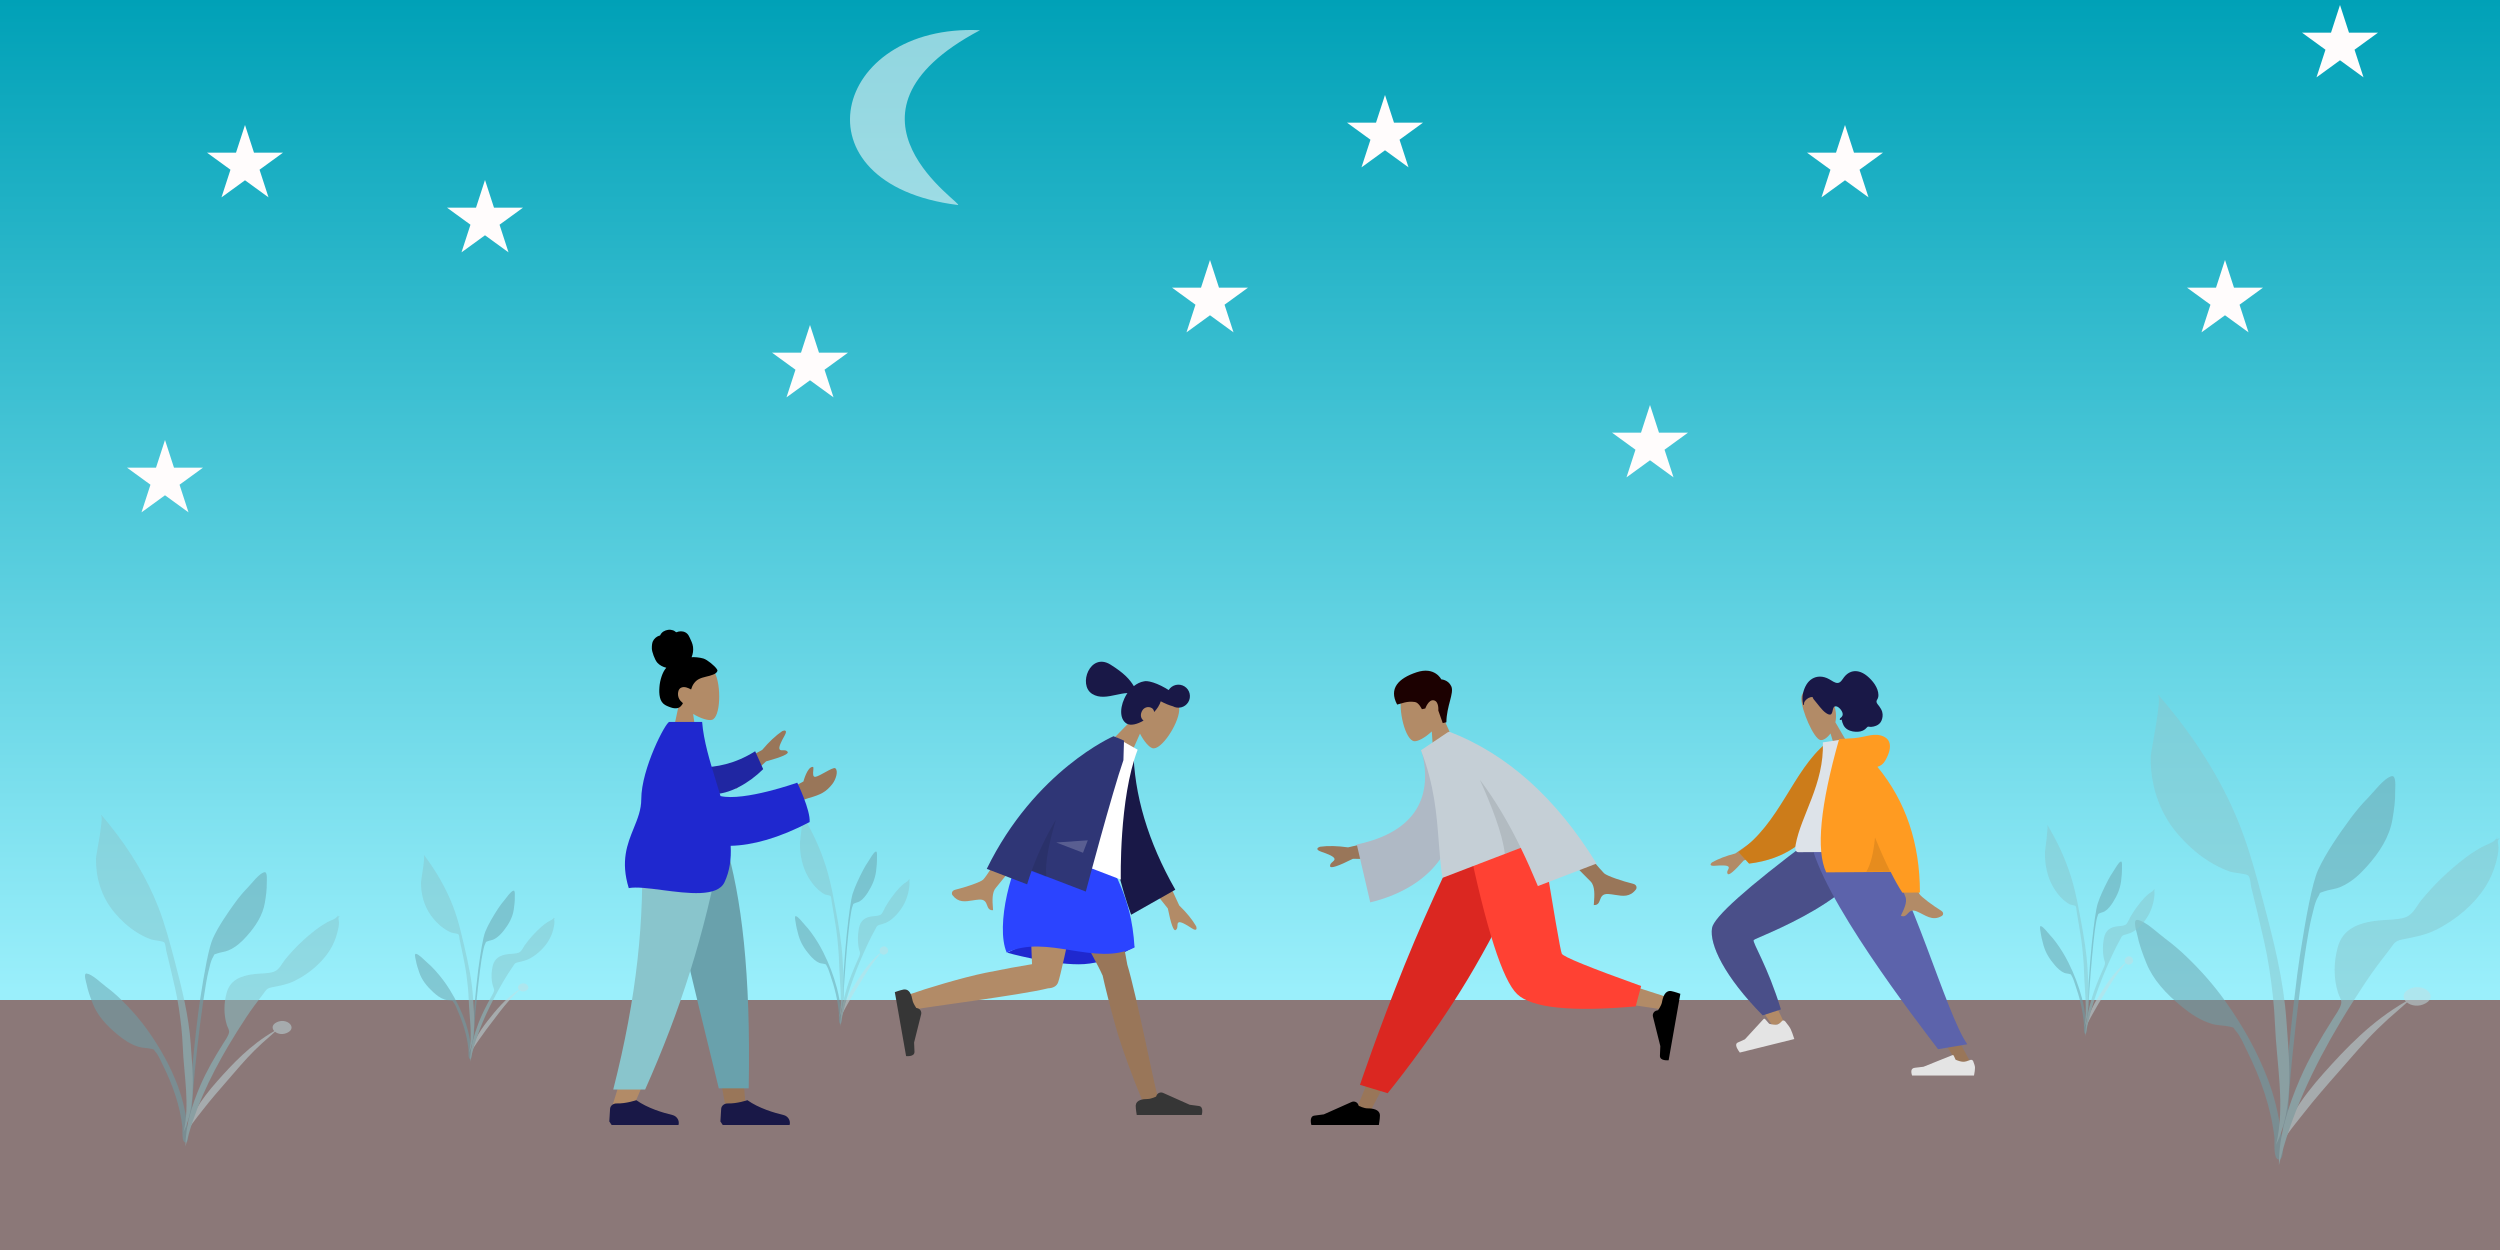<svg width="500" height="250" viewBox="0 0 500 250" fill="none" xmlns="http://www.w3.org/2000/svg">
<rect x="0" y="0" width="500" height="250" fill="#333333" stroke="none"/>
<g clip-path="url(#clip0_853_1147)">
<rect width="500" height="250" fill="white"/>
<rect x="0" width="500" height="250" fill="url(#paint0_linear_853_1147)"/>
<rect y="200" width="500" height="50" fill="#8B7878"/>
<path d="M162 65L163.796 70.528H169.608L164.906 73.944L166.702 79.472L162 76.056L157.298 79.472L159.094 73.944L154.392 70.528H160.204L162 65Z" fill="#FFFCFC"/>
<path d="M33 88L34.796 93.528H40.608L35.906 96.944L37.702 102.472L33 99.056L28.298 102.472L30.094 96.944L25.392 93.528H31.204L33 88Z" fill="#FFFCFC"/>
<path d="M49 25L50.796 30.528H56.608L51.906 33.944L53.702 39.472L49 36.056L44.298 39.472L46.094 33.944L41.392 30.528H47.204L49 25Z" fill="#FFFCFC"/>
<path d="M330 81L331.796 86.528H337.608L332.906 89.944L334.702 95.472L330 92.056L325.298 95.472L327.094 89.944L322.392 86.528H328.204L330 81Z" fill="#FFFCFC"/>
<path d="M277 19L278.796 24.528H284.608L279.906 27.944L281.702 33.472L277 30.056L272.298 33.472L274.094 27.944L269.392 24.528H275.204L277 19Z" fill="#FFFCFC"/>
<path d="M97 36L98.796 41.528H104.608L99.906 44.944L101.702 50.472L97 47.056L92.298 50.472L94.094 44.944L89.391 41.528H95.204L97 36Z" fill="#FFFCFC"/>
<path d="M468 1L469.796 6.528H475.608L470.906 9.944L472.702 15.472L468 12.056L463.298 15.472L465.094 9.944L460.392 6.528H466.204L468 1Z" fill="#FFFCFC"/>
<path d="M242 52L243.796 57.528H249.608L244.906 60.944L246.702 66.472L242 63.056L237.298 66.472L239.094 60.944L234.392 57.528H240.204L242 52Z" fill="#FFFCFC"/>
<path d="M369 25L370.796 30.528H376.608L371.906 33.944L373.702 39.472L369 36.056L364.298 39.472L366.094 33.944L361.392 30.528H367.204L369 25Z" fill="#FFFCFC"/>
<path d="M445 52L446.796 57.528H452.608L447.906 60.944L449.702 66.472L445 63.056L440.298 66.472L442.094 60.944L437.392 57.528H443.204L445 52Z" fill="#FFFCFC"/>
<g opacity="0.5">
<path fill-rule="evenodd" clip-rule="evenodd" d="M49.578 177.481C50.346 176.702 51.772 174.725 52.853 174.447C53.549 174.268 53.346 176.121 53.355 176.475C53.389 177.842 53.201 179.201 52.97 180.557C52.553 183.003 51.191 185.181 49.322 187.262C48.361 188.333 47.233 189.417 45.67 190.085C44.951 190.393 44.086 190.445 43.376 190.71C42.549 191.018 42.999 190.769 42.627 191.381C42.109 192.232 41.944 193.329 41.704 194.237C40.605 198.403 37.942 220.427 38.404 224.665C38.445 225.041 37.708 225.131 37.671 224.672C37.476 222.241 39.168 205.403 40.021 199.897C40.874 194.39 41.738 189.526 42.604 187.62C43.655 185.309 45.552 182.53 47.132 180.374C47.866 179.373 48.665 178.406 49.578 177.481Z" fill="#69A1AC"/>
<path fill-rule="evenodd" clip-rule="evenodd" d="M55.28 204.487C57.279 203.444 59.442 205.413 57.634 206.456C56.634 207.033 55.588 206.828 55 206.347C54.618 206.678 54.26 207.025 53.917 207.317C52.87 208.208 51.88 209.12 50.935 210.053C48.971 211.993 47.287 214.041 45.527 216.052C43.79 218.037 42.067 220.033 40.493 222.068C39.159 223.792 37.381 225.821 36.925 227.711C37.617 223.702 40.246 219.848 43.377 216.314C46.482 212.808 50.046 208.98 54.853 206.214C54.364 205.702 54.35 204.972 55.28 204.487Z" fill="#C1DEE2"/>
<path fill-rule="evenodd" clip-rule="evenodd" d="M17.35 194.711C18.468 194.867 20.296 196.665 21.218 197.351C22.314 198.165 23.308 199.033 24.245 199.943C26.262 201.9 28.067 203.982 29.601 206.152C32.102 209.691 34.106 213.323 35.56 217.177C36.45 219.535 37.026 221.98 37.368 224.408C37.432 224.865 38.108 228.395 37.135 228.49C36.26 228.576 36.53 225.81 36.488 225.434C36.01 221.189 34.581 217.059 32.592 213.058C32.159 212.187 31.757 211.119 31.064 210.335C30.565 209.77 31.06 209.967 30.184 209.753C29.431 209.57 28.573 209.615 27.802 209.39C26.128 208.902 24.787 207.954 23.612 207.001C21.328 205.148 19.518 203.144 18.574 200.77C18.051 199.454 17.57 198.13 17.303 196.773C17.234 196.423 16.629 194.611 17.35 194.711Z" fill="#69A1AC"/>
<path fill-rule="evenodd" clip-rule="evenodd" d="M21.764 164.782C25.977 169.977 29.44 175.683 31.675 181.462C33.03 184.963 33.977 188.557 34.918 192.124C36.376 197.647 37.754 203.17 38.146 208.791C38.541 214.446 39.321 220.967 36.716 226.412C38.017 220.884 36.779 214.999 36.559 209.435C36.455 206.78 36.151 204.15 35.753 201.509C35.366 198.948 34.734 196.399 34.146 193.858C33.86 192.621 33.559 191.385 33.253 190.15C33.161 189.782 33.123 188.688 32.794 188.436C32.463 188.183 30.774 188.08 30.244 187.894C29.177 187.519 28.173 186.988 27.284 186.426C25.581 185.348 24.099 183.941 22.929 182.553C20.223 179.342 19.141 175.424 19.195 171.705C19.206 170.984 20.839 163.209 20.183 163.102C20.223 163.069 20.26 163.035 20.295 163C20.792 163.591 21.279 164.186 21.764 164.782Z" fill="#89C5CC"/>
<path fill-rule="evenodd" clip-rule="evenodd" d="M67.241 183.517C67.306 183.45 67.729 182.987 67.516 183.016C67.95 182.956 66.919 183.528 68 183.177C67.487 183.521 67.783 183.969 67.79 184.433C67.801 185.186 67.624 185.932 67.424 186.669C67.109 187.834 66.639 188.966 65.958 190.049C64.472 192.41 61.95 194.682 58.955 196.158C57.477 196.887 56.028 197.135 54.341 197.471C53.276 197.682 53.192 198.074 52.627 198.809C51.45 200.339 50.294 201.864 49.256 203.446C48.016 205.334 46.813 207.225 45.678 209.147C41.855 215.622 38.743 222.33 37.108 229.272C37.068 225.181 38.4 220.968 40.079 217.068C41.302 214.228 42.895 211.489 44.593 208.778C45.005 208.121 45.628 207.277 45.803 206.552C45.925 206.044 45.551 205.555 45.38 205.02C44.712 202.936 44.76 200.601 45.346 198.506C45.993 196.196 47.863 195.124 51.026 194.796C52.184 194.677 53.654 194.721 54.715 194.37C55.871 193.988 56.347 192.733 57.005 191.927C58.77 189.763 60.867 187.687 63.276 185.863C63.943 185.358 64.66 184.892 65.42 184.461C65.9 184.188 66.914 183.852 67.241 183.517Z" fill="#89C5CC"/>
</g>
<g opacity="0.5">
<path fill-rule="evenodd" clip-rule="evenodd" d="M473.632 159.54C474.731 158.435 476.771 155.631 478.319 155.236C479.316 154.982 479.025 157.611 479.037 158.112C479.085 160.052 478.817 161.979 478.486 163.903C477.89 167.372 475.94 170.461 473.265 173.413C471.889 174.932 470.274 176.47 468.038 177.418C467.009 177.854 465.77 177.927 464.754 178.303C463.57 178.741 464.215 178.387 463.681 179.256C462.941 180.463 462.704 182.019 462.361 183.306C460.787 189.216 456.976 220.455 457.637 226.466C457.696 226.999 456.641 227.126 456.588 226.476C456.309 223.027 458.73 199.144 459.952 191.334C461.173 183.524 462.41 176.624 463.649 173.922C465.153 170.643 467.869 166.701 470.13 163.644C471.18 162.224 472.325 160.852 473.632 159.54Z" fill="#69A1AC"/>
<path fill-rule="evenodd" clip-rule="evenodd" d="M481.793 197.846C484.654 196.366 487.751 199.159 485.162 200.638C483.731 201.456 482.234 201.165 481.392 200.484C480.845 200.953 480.333 201.444 479.842 201.859C478.343 203.123 476.927 204.416 475.573 205.74C472.762 208.491 470.352 211.397 467.833 214.249C465.347 217.065 462.88 219.895 460.627 222.782C458.718 225.228 456.173 228.105 455.52 230.786C456.511 225.1 460.274 219.634 464.755 214.62C469.2 209.648 474.301 204.218 481.182 200.294C480.482 199.569 480.463 198.533 481.793 197.846Z" fill="#C1DEE2"/>
<path fill-rule="evenodd" clip-rule="evenodd" d="M427.501 183.979C429.102 184.2 431.718 186.751 433.038 187.723C434.606 188.879 436.029 190.11 437.37 191.4C440.258 194.177 442.84 197.129 445.036 200.208C448.616 205.227 451.484 210.379 453.566 215.844C454.84 219.19 455.665 222.658 456.154 226.101C456.246 226.75 457.213 231.757 455.82 231.892C454.568 232.013 454.954 228.09 454.894 227.557C454.211 221.536 452.165 215.678 449.318 210.003C448.698 208.767 448.122 207.253 447.131 206.141C446.417 205.339 447.126 205.619 445.871 205.315C444.793 205.055 443.566 205.119 442.462 204.8C440.066 204.107 438.146 202.763 436.464 201.411C433.195 198.783 430.604 195.941 429.253 192.574C428.504 190.707 427.816 188.829 427.434 186.905C427.335 186.407 426.469 183.837 427.501 183.979Z" fill="#69A1AC"/>
<path fill-rule="evenodd" clip-rule="evenodd" d="M433.819 141.528C439.85 148.896 444.806 156.989 448.006 165.186C449.945 170.153 451.301 175.249 452.648 180.309C454.734 188.143 456.707 195.977 457.268 203.951C457.833 211.97 458.949 221.22 455.222 228.944C457.084 221.102 455.311 212.755 454.997 204.864C454.847 201.097 454.412 197.367 453.842 193.622C453.289 189.989 452.385 186.374 451.543 182.769C451.133 181.014 450.702 179.261 450.264 177.509C450.133 176.987 450.077 175.436 449.607 175.079C449.133 174.72 446.716 174.573 445.957 174.309C444.43 173.778 442.992 173.024 441.72 172.227C439.282 170.699 437.161 168.702 435.487 166.734C431.613 162.18 430.064 156.622 430.143 151.348C430.158 150.324 432.495 139.297 431.557 139.145C431.613 139.098 431.667 139.05 431.717 139C432.428 139.838 433.125 140.682 433.819 141.528Z" fill="#89C5CC"/>
<path fill-rule="evenodd" clip-rule="evenodd" d="M498.913 168.101C499.006 168.007 499.612 167.349 499.307 167.391C499.928 167.306 498.453 168.116 500 167.619C499.265 168.108 499.689 168.742 499.699 169.4C499.715 170.468 499.462 171.527 499.176 172.572C498.725 174.224 498.053 175.83 497.077 177.367C494.951 180.715 491.34 183.939 487.053 186.032C484.937 187.065 482.863 187.417 480.45 187.893C478.925 188.194 478.804 188.749 477.995 189.791C476.31 191.962 474.656 194.124 473.17 196.368C471.396 199.047 469.674 201.729 468.049 204.456C462.576 213.639 458.122 223.153 455.783 233C455.725 227.197 457.631 221.221 460.035 215.691C461.786 211.661 464.065 207.777 466.496 203.932C467.085 203 467.978 201.802 468.228 200.774C468.403 200.053 467.868 199.36 467.622 198.601C466.666 195.645 466.735 192.334 467.574 189.362C468.5 186.085 471.177 184.564 475.705 184.1C477.361 183.93 479.466 183.993 480.984 183.495C482.638 182.954 483.321 181.173 484.262 180.03C486.788 176.96 489.79 174.016 493.238 171.429C494.192 170.713 495.219 170.052 496.308 169.44C496.995 169.053 498.445 168.577 498.913 168.101Z" fill="#89C5CC"/>
</g>
<g opacity="0.5">
<path fill-rule="evenodd" clip-rule="evenodd" d="M100.886 180.024C101.308 179.539 102.09 178.307 102.684 178.134C103.066 178.022 102.955 179.177 102.96 179.397C102.978 180.25 102.875 181.096 102.748 181.941C102.519 183.465 101.771 184.823 100.746 186.12C100.218 186.787 99.598 187.463 98.741 187.879C98.346 188.071 97.871 188.103 97.481 188.268C97.027 188.461 97.274 188.305 97.07 188.687C96.785 189.217 96.695 189.901 96.563 190.467C95.959 193.063 94.498 206.788 94.751 209.429C94.774 209.663 94.369 209.719 94.349 209.433C94.242 207.918 95.171 197.425 95.639 193.994C96.108 190.562 96.582 187.53 97.057 186.343C97.634 184.903 98.676 183.171 99.543 181.828C99.946 181.204 100.385 180.601 100.886 180.024Z" fill="#69A1AC"/>
<path fill-rule="evenodd" clip-rule="evenodd" d="M104.016 196.854C105.114 196.204 106.302 197.431 105.309 198.081C104.76 198.441 104.186 198.313 103.863 198.013C103.653 198.22 103.457 198.435 103.268 198.618C102.693 199.173 102.15 199.741 101.631 200.323C100.552 201.531 99.628 202.808 98.662 204.062C97.708 205.299 96.762 206.542 95.898 207.81C95.166 208.885 94.19 210.149 93.939 211.327C94.319 208.829 95.763 206.427 97.481 204.225C99.186 202.04 101.143 199.654 103.782 197.93C103.514 197.611 103.506 197.156 104.016 196.854Z" fill="#C1DEE2"/>
<path fill-rule="evenodd" clip-rule="evenodd" d="M83.192 190.761C83.806 190.858 84.81 191.979 85.316 192.406C85.917 192.914 86.463 193.455 86.978 194.022C88.085 195.242 89.076 196.539 89.918 197.891C91.291 200.097 92.391 202.36 93.19 204.762C93.678 206.231 93.995 207.755 94.182 209.268C94.218 209.553 94.588 211.753 94.054 211.812C93.574 211.866 93.722 210.142 93.699 209.907C93.437 207.262 92.652 204.688 91.56 202.195C91.323 201.652 91.102 200.987 90.721 200.498C90.448 200.146 90.719 200.269 90.238 200.136C89.825 200.021 89.354 200.049 88.931 199.909C88.011 199.605 87.275 199.014 86.63 198.42C85.376 197.266 84.382 196.017 83.864 194.537C83.577 193.717 83.313 192.892 83.166 192.047C83.129 191.828 82.796 190.699 83.192 190.761Z" fill="#69A1AC"/>
<path fill-rule="evenodd" clip-rule="evenodd" d="M85.615 172.111C87.929 175.348 89.83 178.904 91.057 182.505C91.801 184.687 92.321 186.927 92.838 189.15C93.638 192.592 94.394 196.033 94.61 199.537C94.826 203.06 95.254 207.124 93.825 210.518C94.539 207.072 93.859 203.405 93.739 199.938C93.681 198.283 93.514 196.644 93.296 194.999C93.083 193.403 92.737 191.814 92.414 190.23C92.256 189.459 92.091 188.689 91.923 187.92C91.873 187.69 91.852 187.009 91.671 186.852C91.489 186.694 90.562 186.629 90.271 186.514C89.685 186.28 89.134 185.949 88.646 185.599C87.711 184.927 86.897 184.05 86.255 183.185C84.769 181.184 84.175 178.742 84.205 176.425C84.211 175.975 85.108 171.13 84.748 171.064C84.769 171.043 84.79 171.022 84.809 171C85.082 171.368 85.349 171.739 85.615 172.111Z" fill="#89C5CC"/>
<path fill-rule="evenodd" clip-rule="evenodd" d="M110.583 183.785C110.619 183.744 110.851 183.455 110.734 183.474C110.972 183.436 110.407 183.792 111 183.574C110.718 183.788 110.881 184.067 110.885 184.356C110.891 184.825 110.793 185.291 110.684 185.75C110.511 186.476 110.253 187.181 109.879 187.856C109.063 189.328 107.678 190.744 106.034 191.664C105.222 192.118 104.427 192.272 103.501 192.481C102.916 192.613 102.87 192.857 102.56 193.315C101.914 194.269 101.279 195.219 100.709 196.205C100.029 197.382 99.368 198.56 98.745 199.758C96.646 203.793 94.937 207.973 94.04 212.299C94.018 209.75 94.749 207.124 95.671 204.694C96.342 202.924 97.217 201.217 98.149 199.528C98.375 199.119 98.718 198.592 98.813 198.14C98.881 197.824 98.675 197.519 98.581 197.186C98.215 195.887 98.241 194.432 98.563 193.127C98.918 191.687 99.944 191.019 101.681 190.815C102.316 190.74 103.124 190.768 103.706 190.549C104.341 190.311 104.602 189.529 104.963 189.027C105.932 187.678 107.084 186.384 108.406 185.248C108.772 184.933 109.166 184.643 109.584 184.374C109.847 184.204 110.404 183.995 110.583 183.785Z" fill="#89C5CC"/>
</g>
<g opacity="0.5">
<path fill-rule="evenodd" clip-rule="evenodd" d="M422.692 174.235C423.039 173.738 423.682 172.477 424.169 172.3C424.483 172.185 424.392 173.368 424.395 173.593C424.411 174.465 424.326 175.331 424.222 176.196C424.034 177.756 423.419 179.145 422.577 180.472C422.143 181.155 421.634 181.846 420.93 182.272C420.606 182.468 420.215 182.501 419.895 182.67C419.522 182.867 419.725 182.708 419.557 183.099C419.324 183.641 419.249 184.341 419.141 184.92C418.645 187.576 417.445 201.621 417.653 204.323C417.671 204.563 417.339 204.62 417.322 204.328C417.234 202.777 417.997 192.04 418.382 188.529C418.767 185.017 419.157 181.915 419.547 180.7C420.021 179.227 420.877 177.454 421.589 176.08C421.92 175.441 422.281 174.825 422.692 174.235Z" fill="#69A1AC"/>
<path fill-rule="evenodd" clip-rule="evenodd" d="M425.264 191.456C426.165 190.791 427.141 192.047 426.325 192.712C425.874 193.08 425.403 192.949 425.137 192.642C424.965 192.853 424.804 193.074 424.649 193.261C424.177 193.829 423.73 194.41 423.304 195.006C422.418 196.242 421.659 197.549 420.865 198.831C420.082 200.097 419.305 201.369 418.595 202.667C417.993 203.767 417.192 205.06 416.986 206.266C417.298 203.709 418.484 201.252 419.896 198.998C421.296 196.763 422.903 194.321 425.071 192.557C424.851 192.231 424.844 191.765 425.264 191.456Z" fill="#C1DEE2"/>
<path fill-rule="evenodd" clip-rule="evenodd" d="M408.158 185.221C408.662 185.32 409.486 186.468 409.902 186.905C410.396 187.424 410.845 187.977 411.267 188.557C412.177 189.806 412.991 191.133 413.683 192.517C414.811 194.774 415.714 197.09 416.37 199.547C416.772 201.051 417.031 202.61 417.186 204.158C417.215 204.45 417.519 206.701 417.08 206.762C416.686 206.816 416.808 205.053 416.789 204.813C416.573 202.106 415.929 199.472 415.032 196.921C414.836 196.365 414.655 195.685 414.343 195.185C414.118 194.824 414.341 194.95 413.946 194.814C413.606 194.696 413.219 194.725 412.872 194.582C412.117 194.27 411.512 193.666 410.982 193.058C409.952 191.877 409.135 190.599 408.71 189.085C408.474 188.246 408.257 187.402 408.137 186.536C408.106 186.313 407.833 185.157 408.158 185.221Z" fill="#69A1AC"/>
<path fill-rule="evenodd" clip-rule="evenodd" d="M410.148 166.137C412.049 169.449 413.61 173.087 414.618 176.773C415.229 179.006 415.656 181.297 416.081 183.572C416.738 187.094 417.36 190.616 417.537 194.2C417.715 197.806 418.066 201.964 416.892 205.437C417.478 201.911 416.92 198.158 416.821 194.611C416.774 192.917 416.637 191.24 416.457 189.557C416.283 187.924 415.998 186.298 415.733 184.678C415.604 183.889 415.468 183.101 415.33 182.313C415.288 182.078 415.271 181.381 415.123 181.22C414.973 181.059 414.212 180.993 413.973 180.874C413.492 180.636 413.039 180.296 412.638 179.938C411.87 179.251 411.201 178.353 410.674 177.469C409.453 175.421 408.965 172.922 408.99 170.551C408.995 170.091 409.731 165.133 409.436 165.065C409.453 165.044 409.47 165.023 409.486 165C409.71 165.377 409.93 165.756 410.148 166.137Z" fill="#89C5CC"/>
<path fill-rule="evenodd" clip-rule="evenodd" d="M430.658 178.083C430.687 178.04 430.878 177.745 430.782 177.764C430.977 177.725 430.513 178.09 431 177.866C430.769 178.086 430.902 178.371 430.905 178.667C430.91 179.147 430.83 179.623 430.74 180.093C430.598 180.836 430.386 181.558 430.079 182.249C429.409 183.754 428.271 185.203 426.921 186.144C426.254 186.609 425.601 186.767 424.84 186.981C424.36 187.116 424.322 187.366 424.067 187.834C423.536 188.81 423.015 189.782 422.547 190.791C421.988 191.995 421.445 193.201 420.933 194.427C419.209 198.556 417.806 202.833 417.069 207.26C417.05 204.651 417.651 201.964 418.408 199.478C418.96 197.666 419.678 195.92 420.444 194.192C420.63 193.773 420.911 193.234 420.99 192.772C421.045 192.448 420.876 192.136 420.799 191.795C420.498 190.466 420.519 188.977 420.784 187.641C421.075 186.168 421.919 185.484 423.345 185.276C423.867 185.199 424.53 185.227 425.009 185.004C425.53 184.76 425.745 183.96 426.041 183.446C426.837 182.066 427.783 180.742 428.869 179.579C429.17 179.257 429.494 178.96 429.837 178.685C430.053 178.511 430.51 178.297 430.658 178.083Z" fill="#89C5CC"/>
</g>
<g opacity="0.5">
<path fill-rule="evenodd" clip-rule="evenodd" d="M173.692 172.235C174.039 171.738 174.682 170.477 175.169 170.3C175.483 170.185 175.392 171.368 175.395 171.593C175.411 172.465 175.326 173.331 175.222 174.196C175.034 175.756 174.419 177.145 173.577 178.472C173.143 179.155 172.634 179.846 171.93 180.272C171.606 180.468 171.215 180.501 170.895 180.67C170.522 180.867 170.725 180.708 170.557 181.099C170.324 181.641 170.249 182.341 170.141 182.92C169.645 185.576 168.445 199.621 168.653 202.323C168.671 202.563 168.339 202.62 168.322 202.328C168.234 200.777 168.997 190.04 169.382 186.529C169.767 183.017 170.157 179.915 170.547 178.7C171.021 177.227 171.877 175.454 172.589 174.08C172.92 173.441 173.281 172.825 173.692 172.235Z" fill="#69A1AC"/>
<path fill-rule="evenodd" clip-rule="evenodd" d="M176.264 189.456C177.165 188.791 178.141 190.047 177.325 190.712C176.874 191.08 176.403 190.949 176.137 190.642C175.965 190.853 175.804 191.074 175.649 191.261C175.177 191.829 174.73 192.41 174.304 193.006C173.418 194.242 172.659 195.549 171.865 196.831C171.082 198.097 170.305 199.369 169.595 200.667C168.993 201.767 168.192 203.06 167.986 204.266C168.298 201.709 169.484 199.252 170.896 196.998C172.296 194.763 173.903 192.321 176.071 190.557C175.851 190.231 175.844 189.765 176.264 189.456Z" fill="#C1DEE2"/>
<path fill-rule="evenodd" clip-rule="evenodd" d="M159.158 183.221C159.662 183.32 160.486 184.468 160.902 184.905C161.396 185.424 161.845 185.977 162.267 186.557C163.177 187.806 163.991 189.133 164.683 190.517C165.811 192.774 166.714 195.09 167.37 197.547C167.772 199.051 168.031 200.61 168.186 202.158C168.215 202.45 168.519 204.701 168.08 204.762C167.686 204.816 167.808 203.053 167.789 202.813C167.573 200.106 166.929 197.472 166.032 194.921C165.836 194.365 165.655 193.685 165.343 193.185C165.118 192.824 165.341 192.95 164.946 192.814C164.606 192.696 164.219 192.725 163.872 192.582C163.117 192.27 162.512 191.666 161.982 191.058C160.952 189.877 160.135 188.599 159.71 187.085C159.474 186.246 159.257 185.402 159.137 184.536C159.106 184.313 158.833 183.157 159.158 183.221Z" fill="#69A1AC"/>
<path fill-rule="evenodd" clip-rule="evenodd" d="M161.148 164.137C163.049 167.449 164.61 171.087 165.618 174.773C166.229 177.006 166.656 179.297 167.081 181.572C167.738 185.094 168.36 188.616 168.537 192.2C168.715 195.806 169.066 199.964 167.892 203.437C168.478 199.911 167.92 196.158 167.821 192.611C167.774 190.917 167.637 189.24 167.457 187.557C167.283 185.924 166.998 184.298 166.733 182.678C166.604 181.889 166.468 181.101 166.33 180.313C166.288 180.078 166.271 179.381 166.123 179.22C165.973 179.059 165.212 178.993 164.973 178.874C164.492 178.636 164.039 178.296 163.638 177.938C162.87 177.251 162.201 176.353 161.674 175.469C160.453 173.421 159.965 170.922 159.99 168.551C159.995 168.091 160.731 163.133 160.436 163.065C160.453 163.044 160.47 163.023 160.486 163C160.71 163.377 160.93 163.756 161.148 164.137Z" fill="#89C5CC"/>
<path fill-rule="evenodd" clip-rule="evenodd" d="M181.658 176.083C181.687 176.04 181.878 175.745 181.782 175.764C181.977 175.725 181.513 176.09 182 175.866C181.769 176.086 181.902 176.371 181.905 176.667C181.91 177.147 181.83 177.623 181.74 178.093C181.598 178.836 181.386 179.558 181.079 180.249C180.409 181.754 179.271 183.203 177.921 184.144C177.254 184.609 176.601 184.767 175.84 184.981C175.36 185.116 175.322 185.366 175.067 185.834C174.536 186.81 174.015 187.782 173.547 188.791C172.988 189.995 172.445 191.201 171.933 192.427C170.209 196.556 168.806 200.833 168.069 205.26C168.05 202.651 168.651 199.964 169.408 197.478C169.96 195.666 170.678 193.92 171.444 192.192C171.63 191.773 171.911 191.234 171.99 190.772C172.045 190.448 171.876 190.136 171.799 189.795C171.498 188.466 171.519 186.977 171.784 185.641C172.075 184.168 172.919 183.484 174.345 183.276C174.867 183.199 175.53 183.227 176.009 183.004C176.53 182.76 176.745 181.96 177.041 181.446C177.837 180.066 178.783 178.742 179.869 177.579C180.17 177.257 180.494 176.96 180.837 176.685C181.053 176.511 181.51 176.297 181.658 176.083Z" fill="#89C5CC"/>
</g>
<path d="M196 6.043C166.332 4.663 158.42 36.858 191.55 40.998C193.51 41.242 163.86 23.06 196 6.043Z" fill="#FFFDFD" fill-opacity="0.56"/>
<path fill-rule="evenodd" clip-rule="evenodd" d="M138.628 142.788C140.159 143.711 141.663 144.156 142.369 143.974C144.139 143.518 144.302 137.041 142.932 134.487C141.562 131.934 134.52 130.821 134.165 135.88C134.042 137.636 134.779 139.203 135.868 140.482L133.915 149.586H139.589L138.628 142.788Z" fill="#B28B67"/>
<path fill-rule="evenodd" clip-rule="evenodd" d="M140.691 131.707C139.916 131.47 138.79 131.39 138.317 131.444C138.586 130.799 138.693 130.08 138.606 129.38C138.521 128.7 138.217 128.121 137.936 127.514C137.807 127.234 137.66 126.956 137.441 126.742C137.218 126.524 136.936 126.38 136.64 126.312C136.337 126.241 136.02 126.247 135.717 126.311C135.582 126.339 135.462 126.401 135.33 126.435C135.196 126.47 135.13 126.385 135.032 126.3C134.797 126.096 134.451 125.995 134.153 125.959C133.818 125.919 133.471 125.969 133.152 126.079C132.841 126.186 132.542 126.36 132.318 126.614C132.218 126.726 132.127 126.855 132.068 126.996C132.044 127.055 132.04 127.089 131.982 127.11C131.928 127.13 131.865 127.131 131.81 127.149C131.274 127.331 130.816 127.745 130.567 128.276C130.422 128.586 130.353 129.132 130.371 129.744C130.39 130.356 130.943 131.952 131.459 132.534C131.921 133.054 132.599 133.397 133.253 133.547C132.818 134.043 132.529 134.664 132.316 135.294C132.083 135.98 131.94 136.692 131.887 137.417C131.836 138.106 131.832 138.835 131.993 139.51C132.144 140.14 132.468 140.658 133.007 140.986C133.254 141.136 133.52 141.249 133.788 141.353C134.051 141.454 134.316 141.553 134.592 141.61C135.115 141.718 135.717 141.7 136.119 141.284C136.264 141.134 136.424 140.946 136.53 140.762C136.568 140.696 136.591 140.653 136.545 140.589C136.489 140.512 136.4 140.453 136.328 140.392C135.923 140.048 135.671 139.589 135.608 139.043C135.544 138.49 135.693 137.775 136.231 137.533C136.896 137.235 137.627 137.577 138.218 137.897C138.469 137.011 138.985 136.213 139.793 135.806C140.687 135.357 141.713 135.304 142.631 134.918C142.871 134.818 143.115 134.704 143.291 134.499C143.365 134.413 143.451 134.302 143.48 134.189C143.519 134.04 143.423 133.916 143.349 133.8C142.956 133.185 141.466 131.943 140.691 131.707Z" fill="black"/>
<path fill-rule="evenodd" clip-rule="evenodd" d="M132.26 168.499L140.92 198.34L144.993 220.745H149.081L145 168.499H132.26Z" fill="#997659"/>
<path fill-rule="evenodd" clip-rule="evenodd" d="M128.368 168.499C128.972 184.001 128.734 192.457 128.599 193.865C128.464 195.273 127.696 204.706 122.464 221.218H126.716C133.645 205.378 136.063 195.945 136.858 193.865C137.653 191.785 140 183.33 143.426 168.499H128.368Z" fill="#B28B67"/>
<path fill-rule="evenodd" clip-rule="evenodd" d="M132.074 168.499C134.327 178.767 138.222 195.158 143.762 217.672H149.741C150.183 194.564 148.304 179.355 145.051 168.499H132.074Z" fill="#69A1AC"/>
<path fill-rule="evenodd" clip-rule="evenodd" d="M128.338 168.499C128.93 184.001 127.396 199.274 122.645 217.913H129.025C135.966 202.309 140.941 187.112 144.342 168.499H128.338Z" fill="#89C5CC"/>
<path fill-rule="evenodd" clip-rule="evenodd" d="M121.858 224.291L122.015 221.758C122.055 221.118 122.687 220.669 123.328 220.689C125.203 220.748 127.254 220.036 127.254 220.036C129.528 221.647 132.606 222.561 134.486 223.004C135.375 223.214 135.949 224.122 135.7 225.001V225.001H127.254H122.327L121.858 224.291Z" fill="#191847"/>
<path fill-rule="evenodd" clip-rule="evenodd" d="M144.08 224.291L144.237 221.758C144.277 221.118 144.909 220.669 145.55 220.689C147.425 220.748 149.476 220.036 149.476 220.036C151.75 221.647 154.828 222.561 156.708 223.004C157.597 223.214 158.172 224.122 157.923 225.001V225.001H149.476H144.549L144.08 224.291Z" fill="#191847"/>
<path fill-rule="evenodd" clip-rule="evenodd" d="M152.437 149.986L144.231 154.48L147.261 157.732L153.224 152.273C156.365 151.408 157.801 150.774 157.533 150.373C157.307 150.035 156.942 150.047 156.606 150.058C156.345 150.066 156.1 150.074 155.953 149.916C155.616 149.554 156.259 148.289 156.921 147.114C157.583 145.939 156.875 146.042 156.47 146.21C155.146 147.107 153.801 148.365 152.437 149.986ZM160.687 156.292L157.083 158.272L157.288 161.889C157.288 161.889 159.622 160.204 161.631 159.644C164.192 158.93 165.228 158.385 166.479 156.79C167.149 155.937 167.717 154.222 167.08 153.664C166.835 153.45 165.924 153.956 164.995 154.472C164.286 154.866 163.567 155.265 163.124 155.357C162.528 155.479 162.598 154.706 162.654 154.089C162.694 153.645 162.727 153.282 162.501 153.387C161.446 153.405 160.687 156.292 160.687 156.292Z" fill="#997659"/>
<path fill-rule="evenodd" clip-rule="evenodd" d="M140.235 153.48C143.109 153.449 146.942 152.842 151.031 150.246L152.637 153.828C149.817 156.627 145.85 158.928 142.382 158.83C139.649 158.753 138.252 155.447 140.235 153.48Z" fill="#2026A2"/>
<path fill-rule="evenodd" clip-rule="evenodd" d="M132.483 178.017C129.751 177.66 127.24 177.333 125.752 177.626C124.083 172.204 125.469 168.791 126.749 165.64C127.52 163.741 128.253 161.937 128.254 159.846C128.259 153.757 133.148 144.386 133.867 144.386H134.073H139.774H140.426C140.72 148.153 141.971 152.233 143.231 156.338C143.525 157.297 143.82 158.257 144.103 159.215C148.87 160.297 159.455 156.531 159.455 156.531C159.455 156.531 162.128 162.059 161.926 164.413C155.765 167.632 150.484 169.067 146.133 169.162C146.271 171.743 145.957 174.199 144.902 176.444C143.487 179.451 137.597 178.683 132.483 178.017Z" fill="#1F28CF"/>
<path fill-rule="evenodd" clip-rule="evenodd" d="M286.357 146.285C285.036 147.521 283.641 148.279 282.904 148.247C281.055 148.168 279.531 141.791 280.35 138.975C281.169 136.159 287.906 133.576 289.322 138.509C289.813 140.221 289.413 141.927 288.604 143.422L292.453 152.023L286.836 153.217L286.357 146.285Z" fill="#B28B67"/>
<path fill-rule="evenodd" clip-rule="evenodd" d="M289.275 144.458C289.313 141.172 290.867 138.608 290.262 137.271C289.658 135.935 288.257 135.876 288.257 135.876C288.257 135.876 286.979 133.243 283.324 134.453C279.668 135.664 277.713 137.705 279.427 140.916C280.334 140.723 281.36 140.162 282.993 140.403C283.771 140.517 284.377 141.843 284.377 141.843L285.061 141.697C285.061 141.697 285.707 139.834 286.768 140.066C287.829 140.298 287.66 142.099 287.66 142.099L288.547 144.613L289.275 144.458Z" fill="#1C0101"/>
<path fill-rule="evenodd" clip-rule="evenodd" d="M304.933 167.823L287.156 197.543L273.829 222.668H270.958L293.288 167.823L304.933 167.823Z" fill="#997659"/>
<path fill-rule="evenodd" clip-rule="evenodd" d="M273.465 221.671C274.567 221.671 275.871 221.879 275.978 222.976C275.983 223.024 275.986 223.07 275.986 223.112C275.986 223.759 275.77 225 275.77 225C275.019 225 262.277 225 262.277 225C262.277 225 261.751 223.262 262.884 223.123C264.017 222.984 264.767 222.873 264.767 222.873L270.323 220.395C270.838 220.166 271.44 220.407 271.655 220.928L271.76 221.182C271.76 221.182 272.809 221.671 273.465 221.671V221.671Z" fill="black"/>
<path fill-rule="evenodd" clip-rule="evenodd" d="M277.53 218.644L271.994 216.97C271.994 216.97 275.632 206.094 280.912 193.032C286.192 179.971 292.253 167.823 292.253 167.823H307.889C307.889 167.823 301.15 183.19 293.601 195.748C286.052 208.306 277.53 218.644 277.53 218.644Z" fill="#DB2721"/>
<path fill-rule="evenodd" clip-rule="evenodd" d="M306.101 167.823C307.779 178.267 311.015 191.61 311.32 192.021C311.524 192.296 318.853 194.752 333.308 199.389L332.688 201.921C315.451 199.434 306.368 197.504 305.44 196.132C304.048 194.074 297.098 177.814 294.407 167.823H306.101Z" fill="#B28B67"/>
<path fill-rule="evenodd" clip-rule="evenodd" d="M328.227 197.201L327.135 201.278C314.242 202.409 306.342 201.592 303.436 198.827C300.529 196.062 297.216 185.728 293.498 167.823H308.407C310.763 182.484 312.08 190.123 312.359 190.738C312.637 191.354 317.926 193.508 328.227 197.201Z" fill="#FF4133"/>
<path fill-rule="evenodd" clip-rule="evenodd" d="M332.393 200.451C332.585 199.366 333.016 198.117 334.114 198.202C334.163 198.206 334.208 198.211 334.25 198.218C334.887 198.331 336.072 198.759 336.072 198.759C335.942 199.498 333.729 212.047 333.729 212.047C333.729 212.047 331.925 212.263 331.986 211.123C332.046 209.983 332.066 209.225 332.066 209.225L330.591 203.323C330.455 202.776 330.796 202.225 331.347 202.104L331.615 202.045C331.615 202.045 332.28 201.096 332.393 200.451V200.451Z" fill="black"/>
<path fill-rule="evenodd" clip-rule="evenodd" d="M269.613 169.474L278.893 167.291L278.828 171.849L270.584 171.759C267.616 173.248 266.097 173.747 266.025 173.257C265.965 172.844 266.249 172.604 266.51 172.382C266.714 172.209 266.904 172.048 266.907 171.826C266.914 171.319 265.562 170.793 264.258 170.348C262.953 169.904 263.558 169.497 263.98 169.35C265.595 169.128 267.473 169.17 269.613 169.474ZM320.829 174.666C319.665 173.589 307.378 158.699 307.378 158.699L302.495 160.595C302.495 160.595 317.488 175.609 318.16 176.331C319.033 177.268 318.892 179.171 318.796 180.462C318.781 180.662 318.767 180.847 318.758 181.011C319.596 181.057 319.792 180.538 319.997 179.991C320.23 179.373 320.475 178.72 321.677 178.802C322.141 178.834 322.596 178.908 323.042 178.98C324.58 179.228 325.992 179.456 327.192 177.883C327.382 177.634 327.433 176.95 326.599 176.751C324.524 176.255 321.398 175.192 320.829 174.666Z" fill="#997659"/>
<path fill-rule="evenodd" clip-rule="evenodd" d="M288.028 148.331L284.297 150.056C286.629 158.95 283.561 166.311 271.359 168.901L274.049 180.475C285.332 177.738 293.107 169.815 290.566 157.422C289.909 154.213 289.099 150.922 288.028 148.331Z" fill="#AFB9C5"/>
<path fill-rule="evenodd" clip-rule="evenodd" d="M319.309 172.711C311.22 159.586 301.408 150.796 289.872 146.342L289.504 146.483L289.492 146.488L289.49 146.493L284.198 150.048C286.873 157.018 287.322 162.82 287.753 168.399C287.939 170.808 288.122 173.175 288.48 175.577L304.149 169.562C305.343 172.012 306.478 174.566 307.576 177.215L319.309 172.711Z" fill="#C5CFD6"/>
<path fill-rule="evenodd" clip-rule="evenodd" d="M304.149 169.561C301.718 164.572 299.047 160.011 295.963 155.944C298.133 160.727 300.544 166.767 300.964 170.784L304.149 169.561Z" fill="black" fill-opacity="0.1"/>
<path fill-rule="evenodd" clip-rule="evenodd" d="M227.998 146.724C228.786 148.277 229.799 149.422 230.477 149.636C232.175 150.173 235.654 144.905 235.84 142.088C236.027 139.27 230.782 134.714 227.877 138.712C226.868 140.099 226.668 141.774 226.908 143.393L220.594 149.907L225.282 152.837L227.998 146.724Z" fill="#B28B67"/>
<path fill-rule="evenodd" clip-rule="evenodd" d="M237.635 140.457C236.983 141.5 235.633 141.841 234.569 141.253C233.866 141.067 233.026 140.727 232.152 140.259C232.042 140.616 231.869 140.992 231.623 141.385C231.406 141.733 231.137 142.077 230.833 142.407C230.786 142.077 230.631 141.784 230.384 141.629C229.693 141.198 228.857 141.466 228.479 142.069C228.001 142.835 228.097 143.666 228.715 144.113C227.436 144.866 226.107 145.204 225.303 144.702C223.778 143.749 223.967 141.031 225.338 138.838C225.386 138.76 225.436 138.685 225.486 138.611C224.748 138.642 223.979 138.808 223.205 138.975L223.205 138.975C221.559 139.329 219.888 139.689 218.436 138.781C215.531 136.966 218.039 130.384 222.098 132.921C224.859 134.646 225.965 135.897 226.764 137.224C227.401 136.717 228.095 136.39 228.764 136.277C228.94 136.225 229.169 136.213 229.438 136.237C229.606 136.247 229.771 136.272 229.93 136.313C230.798 136.495 231.934 136.951 233.101 137.624C233.319 137.75 233.53 137.879 233.732 138.009C234.408 136.935 235.826 136.61 236.903 137.283C237.981 137.957 238.31 139.378 237.635 140.457Z" fill="#191847"/>
<path fill-rule="evenodd" clip-rule="evenodd" d="M201.437 190.543C201.437 190.543 209.726 192.861 215.74 192.861C221.754 192.861 226.911 189.291 226.911 189.291C226.911 189.291 218.8 186.911 213.552 186.911C208.303 186.911 201.437 190.543 201.437 190.543Z" fill="#1F28CF"/>
<path fill-rule="evenodd" clip-rule="evenodd" d="M220.523 195.088C220.47 195.008 220.425 194.921 220.389 194.827C219.651 192.873 207.82 171.801 206.641 167.948H219.961C220.857 170.877 224.891 189.26 225.458 192.927C227.249 198.712 230.937 217.448 231.408 218.746C231.903 220.111 229.116 221.534 228.374 219.855C227.192 217.184 224.377 209.794 223.124 205.281C221.949 201.05 220.992 197.244 220.523 195.088Z" fill="#997659"/>
<path fill-rule="evenodd" clip-rule="evenodd" d="M209.626 197.661C204.217 199.028 184.432 201.5 183.075 201.887C181.678 202.286 180.454 199.407 182.18 198.784C184.927 197.791 192.496 195.499 197.085 194.563C200.776 193.811 204.144 193.197 206.406 192.837C206.214 186.485 205.338 171.241 205.912 167.948H217.698C217.147 171.105 212.494 194.142 211.63 196.448C211.355 197.272 210.536 197.635 209.626 197.661V197.661Z" fill="#B28B67"/>
<path fill-rule="evenodd" clip-rule="evenodd" d="M182.505 200.054C182.32 199.01 181.905 197.807 180.848 197.889C180.801 197.893 180.757 197.898 180.717 197.905C180.104 198.013 178.963 198.425 178.963 198.425C179.088 199.137 181.219 211.22 181.219 211.22C181.219 211.22 182.955 211.428 182.897 210.33C182.839 209.232 182.82 208.503 182.82 208.503L184.231 202.857C184.367 202.31 184.025 201.759 183.475 201.638L183.254 201.589C183.254 201.589 182.614 200.676 182.505 200.054V200.054Z" fill="#363636"/>
<path fill-rule="evenodd" clip-rule="evenodd" d="M229.569 219.796C228.508 219.796 227.252 219.996 227.149 221.052C227.144 221.098 227.142 221.142 227.142 221.183C227.142 221.806 227.349 223.001 227.349 223.001C228.072 223.001 240.341 223.001 240.341 223.001C240.341 223.001 240.848 221.327 239.757 221.194C238.666 221.06 237.944 220.953 237.944 220.953L232.629 218.583C232.114 218.354 231.512 218.594 231.297 219.115L231.21 219.325C231.21 219.325 230.2 219.796 229.569 219.796V219.796Z" fill="#363636"/>
<path fill-rule="evenodd" clip-rule="evenodd" d="M205.95 167.948C205.95 167.948 213.741 165.72 220.692 167.948C222.305 175.305 226.223 178.225 226.912 189.504C219.08 193.395 209.405 186.728 201.343 190.523C199.04 185.215 202.265 172.432 205.95 167.948Z" fill="#2B44FF"/>
<path fill-rule="evenodd" clip-rule="evenodd" d="M235.842 181.086L232.031 172.804L228.664 175.529L233.565 181.695C234.193 184.807 234.711 186.246 235.119 186.013C235.463 185.816 235.476 185.46 235.488 185.133C235.498 184.878 235.507 184.64 235.671 184.508C236.046 184.205 237.232 184.916 238.329 185.639C239.425 186.362 239.374 185.667 239.237 185.262C238.456 183.914 237.324 182.522 235.842 181.086ZM196.621 175.936C197.742 174.9 204.671 163.263 204.671 163.263L209.158 165.006C209.158 165.006 199.838 176.844 199.191 177.539C198.35 178.442 198.486 180.274 198.579 181.517C198.593 181.709 198.606 181.887 198.615 182.046C197.808 182.089 197.62 181.59 197.422 181.063C197.198 180.469 196.961 179.839 195.805 179.919C195.358 179.95 194.919 180.021 194.49 180.09C193.01 180.329 191.649 180.548 190.495 179.034C190.312 178.794 190.263 178.136 191.065 177.944C193.064 177.467 196.073 176.443 196.621 175.936Z" fill="#B28B67"/>
<path fill-rule="evenodd" clip-rule="evenodd" d="M224.68 149.309L226.662 149.703C226.793 158.93 229.593 168.342 235.062 177.941L226.222 182.95C221.818 170.582 220.587 159.093 224.68 149.309Z" fill="#191847"/>
<path fill-rule="evenodd" clip-rule="evenodd" d="M207.604 169.566L224.162 175.922C224.162 175.922 223.778 159.722 227.532 149.942L222.823 147.281C216.474 152.087 212.382 159.435 207.604 169.566Z" fill="white"/>
<path fill-rule="evenodd" clip-rule="evenodd" d="M197.353 173.773C207.006 154.038 222.714 147.238 222.714 147.238L222.716 147.243C222.717 147.242 222.718 147.241 222.719 147.24L223.046 147.366C223.623 147.61 224.8 148.123 224.8 148.123L224.683 152.035C222.453 158.416 217.16 178.318 217.16 178.318L206.322 174.158C206.004 175.041 205.703 175.946 205.424 176.871L197.353 173.773Z" fill="#2F3676"/>
<path fill-rule="evenodd" clip-rule="evenodd" d="M206.291 174.243C207.67 170.393 209.384 166.939 211.194 163.913C210.012 167.875 208.852 172.743 209.311 175.402L206.291 174.243Z" fill="black" fill-opacity="0.1"/>
<path fill-rule="evenodd" clip-rule="evenodd" d="M211.248 168.497L217.556 168.063L216.601 170.552L211.248 168.497Z" fill="white" fill-opacity="0.2"/>
<path fill-rule="evenodd" clip-rule="evenodd" d="M374.878 167.944C374.482 172.797 348.976 187.086 348.828 187.487C348.761 187.666 351.408 193.298 356.766 204.385L354.537 205.163C346.317 193.421 342.419 186.925 342.841 185.674C343.446 183.882 350.042 177.99 362.63 167.995L374.878 167.944Z" fill="#B28B67"/>
<path fill-rule="evenodd" clip-rule="evenodd" d="M356.18 201.882L352.54 203.072C344.864 195.293 341.855 188.875 342.404 185.605C342.77 183.425 349.343 177.542 362.125 167.956L375.139 167.956C374.695 179.196 351.054 187.53 350.738 188.009C350.422 188.488 353.534 193.179 356.18 201.882Z" fill="#5C63AB"/>
<path fill-rule="evenodd" clip-rule="evenodd" d="M356.18 201.882L352.54 203.072C344.864 195.293 341.855 188.875 342.404 185.605C342.77 183.425 349.343 177.542 362.125 167.956L375.139 167.956C374.695 179.196 351.054 187.53 350.738 188.009C350.422 188.488 353.534 193.179 356.18 201.882Z" fill="black" fill-opacity="0.2"/>
<path fill-rule="evenodd" clip-rule="evenodd" d="M357.075 204.319C357.626 204.987 357.984 205.5 358.15 205.858C358.353 206.294 358.589 206.944 358.861 207.809C358.457 207.909 354.825 208.81 347.966 210.511C347.14 209.41 347.011 208.737 347.577 208.493C348.144 208.248 348.612 208.038 348.98 207.863L352.734 203.783C352.807 203.705 352.946 203.731 353.046 203.842C353.048 203.844 353.049 203.846 353.051 203.848L353.835 204.755C354.552 204.944 355.087 204.995 355.44 204.908C355.727 204.837 356.056 204.594 356.427 204.179L356.427 204.179C356.57 204.019 356.848 204.069 357.05 204.289C357.058 204.299 357.067 204.309 357.075 204.319Z" fill="#E4E4E4"/>
<path fill-rule="evenodd" clip-rule="evenodd" d="M371.945 167.944L383.307 192.444L394.474 213.157H391.839L363.014 167.944H371.945Z" fill="#997659"/>
<path fill-rule="evenodd" clip-rule="evenodd" d="M394.632 212.219C394.877 212.811 395 213.253 395 213.547C395 213.904 394.934 214.425 394.802 215.109C394.343 215.109 390.215 215.109 382.418 215.109C382.096 214.15 382.282 213.632 382.975 213.556C383.669 213.479 384.245 213.41 384.703 213.349L390.459 211.035C390.57 210.99 390.7 211.035 390.749 211.135C390.75 211.137 390.751 211.138 390.752 211.14L391.122 211.949C391.764 212.219 392.285 212.354 392.686 212.354C393.012 212.354 393.463 212.236 394.037 211.998L394.037 211.998C394.258 211.907 394.518 211.994 394.619 212.193C394.624 212.202 394.628 212.21 394.632 212.219Z" fill="#E4E4E4"/>
<path fill-rule="evenodd" clip-rule="evenodd" d="M393.466 208.854L387.611 209.84C383.085 203.863 364.141 179.354 362.064 167.944H375.097C382.033 176.192 389.151 202.778 393.466 208.854Z" fill="#5C63AB"/>
<path fill-rule="evenodd" clip-rule="evenodd" d="M367.076 144.456C367.327 143.251 367.241 141.818 366.522 140.284C364.45 135.861 360.231 137.362 360.26 139.709C360.289 142.055 362.75 147.739 364.078 148.009C364.608 148.117 365.433 147.613 366.103 146.688L367.943 152.737L371.668 152.317L367.076 144.456Z" fill="#B28B67"/>
<path fill-rule="evenodd" clip-rule="evenodd" d="M360.598 140.789C360.529 140.472 360.513 140.112 360.495 139.806C360.472 139.411 360.522 139.046 360.598 138.697C360.74 138.04 360.977 137.432 361.294 136.911C361.873 135.958 362.825 135.322 363.992 135.322C364.581 135.322 365.216 135.491 365.83 135.834C366.384 136.143 366.988 136.629 367.544 136.593C368.148 136.552 368.468 135.881 368.804 135.447C369.183 134.957 369.638 134.575 370.217 134.371C371.187 134.028 372.317 134.295 373.399 135.175C374.551 136.112 375.675 137.564 375.685 139.018C375.687 139.288 375.647 139.521 375.541 139.725C375.444 139.912 375.268 140.121 375.301 140.393C375.337 140.683 375.674 141.015 375.846 141.256C376.093 141.602 376.327 141.969 376.44 142.367C376.625 143.02 376.499 143.686 376.282 144.162C376.062 144.647 375.686 144.961 375.228 145.145C374.922 145.268 374.596 145.357 374.246 145.376C374.073 145.386 373.904 145.353 373.725 145.333C373.551 145.314 373.48 145.375 373.382 145.493C372.928 146.044 372.322 146.318 371.574 146.35C370.943 146.377 370.177 146.306 369.503 145.897C368.753 145.443 368.492 144.708 368.332 143.906C368.223 144.004 367.86 144.106 367.972 143.762C368.017 143.626 368.169 143.552 368.257 143.463C368.361 143.36 368.457 143.231 368.511 143.079C368.727 142.463 367.88 141.389 367.28 141.276C366.388 141.109 366.685 142.413 366.245 142.822C365.991 143.058 365.556 142.845 365.215 142.614C364.758 142.304 364.362 141.864 363.994 141.411C363.69 141.038 363.395 140.659 363.089 140.288C362.946 140.116 362.494 139.633 362.548 139.408C361.935 139.358 361.405 139.715 361.049 140.136C360.902 140.31 360.808 140.492 360.796 140.765C360.794 140.823 360.805 140.994 360.744 141.01C360.632 141.039 360.615 140.869 360.598 140.789Z" fill="#191847"/>
<path fill-rule="evenodd" clip-rule="evenodd" d="M353.861 165.923L347.065 170.693C345.194 171.177 343.637 171.774 342.395 172.483C342.104 172.737 341.761 173.249 342.998 173.153C344.236 173.056 345.544 173.006 345.729 173.396C345.913 173.786 345.179 174.258 345.543 174.784C345.786 175.134 346.846 174.244 348.721 172.115L355.522 169.427L353.861 165.923ZM380.59 165.902L376.031 165.95C379.138 174.329 380.813 178.774 381.055 179.287C381.6 180.439 380.593 182.208 380.169 183.157C381.678 183.762 381.441 181.484 383.346 182.278C385.085 183.003 386.435 184.329 388.375 183.187C388.613 183.046 388.862 182.522 388.203 182.118C386.563 181.112 384.187 179.347 383.854 178.764C383.4 177.967 382.312 173.68 380.59 165.902Z" fill="#B28B67"/>
<path fill-rule="evenodd" clip-rule="evenodd" d="M367.132 148.902L365.249 148.62C358.492 154.168 356.008 164.754 347.686 170.41L349.818 172.724C364.537 170.947 367.748 158.033 367.132 148.902Z" fill="#FF9B21"/>
<path fill-rule="evenodd" clip-rule="evenodd" d="M367.132 148.902L365.249 148.62C358.492 154.168 356.008 164.754 347.686 170.41L349.818 172.724C364.537 170.947 367.748 158.033 367.132 148.902Z" fill="black" fill-opacity="0.2"/>
<path fill-rule="evenodd" clip-rule="evenodd" d="M376.143 170.327C368.685 170.378 363.2 170.416 359.686 170.44C358.934 170.445 359.041 169.443 359.132 168.937C360.183 163.097 364.862 156.777 364.573 148.477L369.296 147.758C373.425 153.554 375.033 160.714 376.143 170.327Z" fill="#DDE3E9"/>
<path fill-rule="evenodd" clip-rule="evenodd" d="M375.485 153.369C376.166 153.182 376.694 152.752 377.072 152.081C378.699 149.185 378.02 147.602 376.156 147.093C374.292 146.584 372.683 147.67 369.741 147.69C369.581 147.692 369.435 147.702 369.302 147.721L367.825 147.81C364.042 161.148 363.18 170.035 365.238 174.472L378.135 174.383C378.957 176.026 379.736 177.408 380.474 178.528L383.988 178.504C383.975 168.61 381.141 160.231 375.485 153.369Z" fill="#FF9B21"/>
<path fill-rule="evenodd" clip-rule="evenodd" d="M375.002 167.503C374.704 170.647 374.122 172.932 373.256 174.357L378.056 174.324C377.095 172.406 376.077 170.132 375.002 167.503V167.503Z" fill="black" fill-opacity="0.1"/>
</g>
<defs>
<linearGradient id="paint0_linear_853_1147" x1="250" y1="0" x2="250" y2="250" gradientUnits="userSpaceOnUse">
<stop stop-color="#00A1B7"/>
<stop offset="0.792" stop-color="#9AEFFB"/>
</linearGradient>
<clipPath id="clip0_853_1147">
<rect width="500" height="250" fill="white"/>
</clipPath>
</defs>
</svg>
